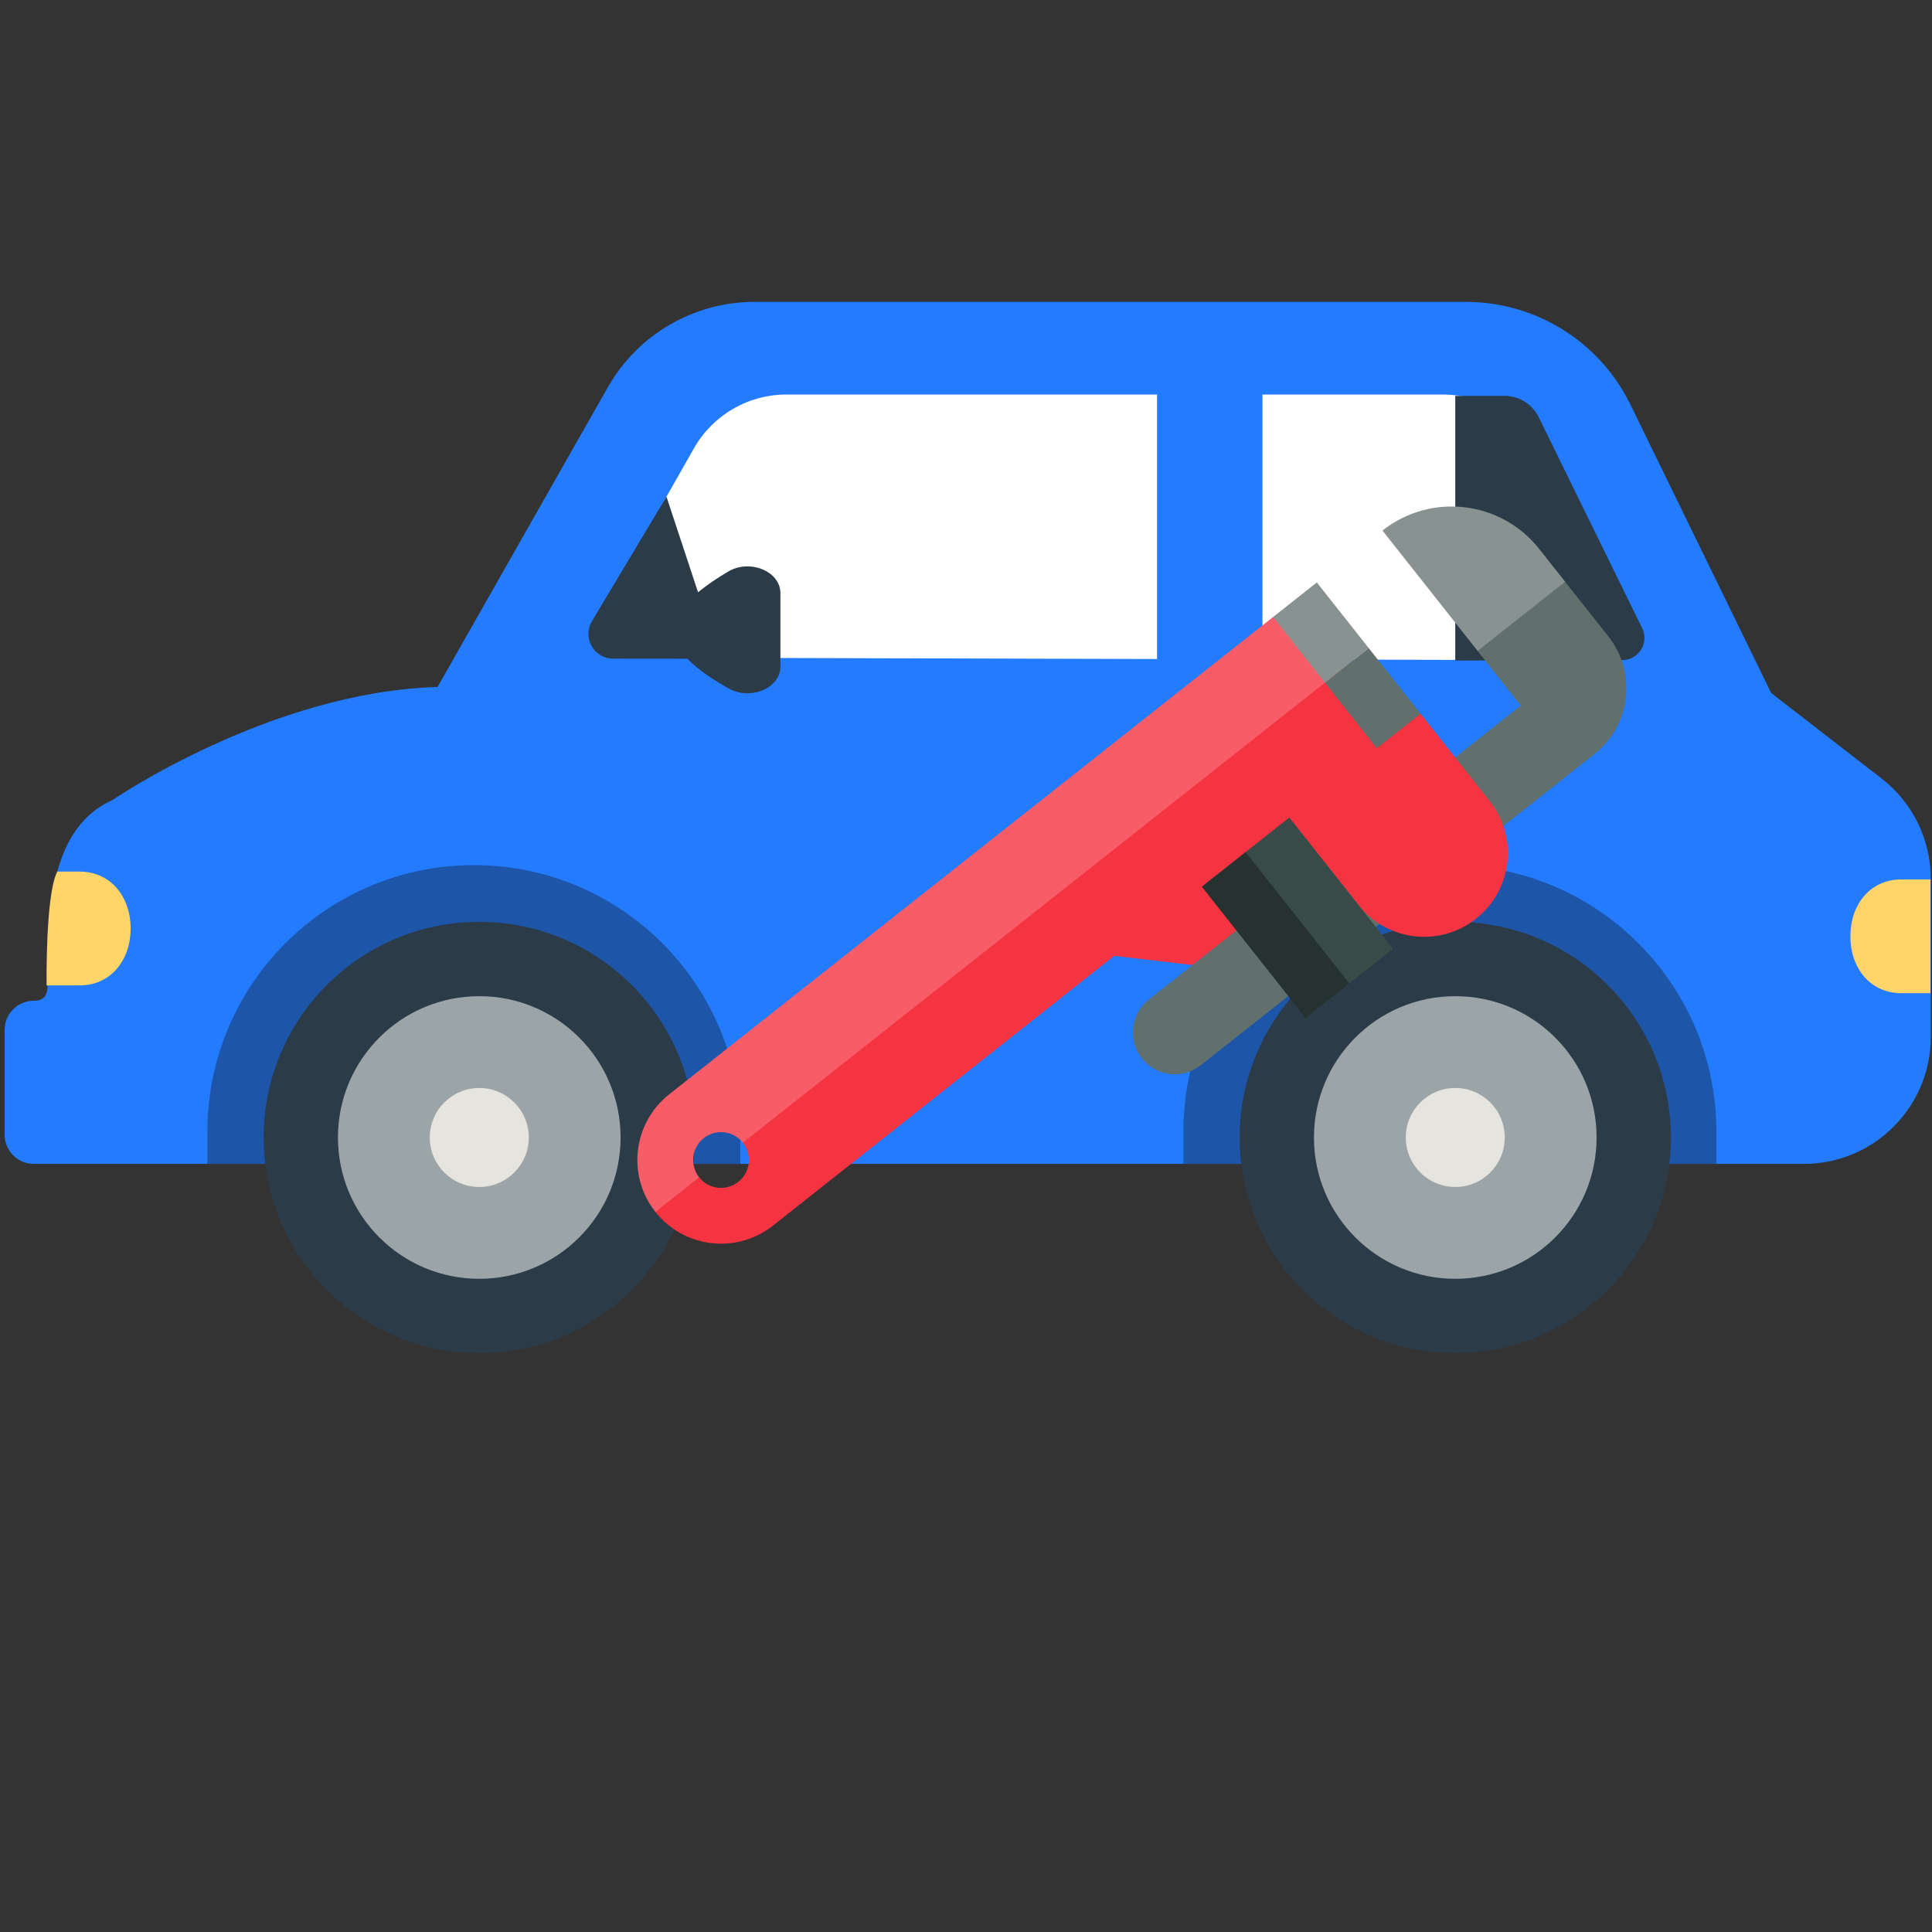 <svg width="128" height="128" viewBox="0 0 128 128" fill="none" xmlns="http://www.w3.org/2000/svg">
<rect x="0" y="0" width="128" height="128" fill="#333333" stroke="none"/>
<path d="M124.657 51.575L117.344 45.913L108.022 26.808C105.989 22.642 101.76 20 97.125 20H49.988C45.968 20 42.258 22.159 40.272 25.654L28.987 45.517C17.964 45.815 7.464 52.995 7.464 52.995C3.46 54.779 3.151 59.974 3.151 64.358C3.151 65.43 3.317 66.299 2.245 66.299C1.174 66.299 0.305 67.168 0.305 68.24V75.171C0.305 76.243 1.173 77.112 2.245 77.112H119.506C124.153 77.112 127.919 73.345 127.919 68.698V58.227C127.919 55.624 126.715 53.168 124.657 51.575Z" fill="#237BFF"/>
<path d="M13.74 74.973C13.74 65.222 21.645 57.318 31.396 57.318C41.147 57.318 49.051 65.222 49.051 74.973V77.112H13.74V74.973ZM78.403 77.112H113.714V74.973C113.714 65.222 105.809 57.318 96.058 57.318C86.308 57.318 78.403 65.222 78.403 74.973V77.112Z" fill="#1D55A8"/>
<path d="M46.037 75.362C46.037 83.251 39.642 89.646 31.753 89.646C23.864 89.646 17.468 83.251 17.468 75.362C17.468 67.472 23.864 61.077 31.753 61.077C39.642 61.077 46.037 67.472 46.037 75.362ZM96.415 61.077C88.526 61.077 82.131 67.472 82.131 75.362C82.131 83.251 88.526 89.646 96.415 89.646C104.305 89.646 110.7 83.251 110.7 75.362C110.7 67.472 104.305 61.077 96.415 61.077Z" fill="#2B3B47"/>
<path d="M41.115 75.362C41.115 80.532 36.923 84.724 31.753 84.724C26.582 84.724 22.39 80.532 22.39 75.362C22.39 70.191 26.582 65.999 31.753 65.999C36.923 65.999 41.115 70.191 41.115 75.362ZM96.415 65.999C91.245 65.999 87.053 70.191 87.053 75.362C87.053 80.532 91.245 84.724 96.415 84.724C101.586 84.724 105.778 80.532 105.778 75.362C105.778 70.191 101.586 65.999 96.415 65.999Z" fill="#9BA5A8"/>
<path d="M41.186 43.564L106.268 43.747C107.601 43.751 108.476 42.355 107.891 41.157L102.75 30.623C101.421 27.899 98.604 26.139 95.573 26.139H52.094C49.563 26.139 47.227 27.498 45.977 29.699L39.626 40.875C38.946 42.073 39.808 43.56 41.186 43.564Z" fill="white"/>
<path d="M83.641 21.826H76.657V47.223H83.641V21.826Z" fill="#237BFF"/>
<path d="M35.033 75.362C35.033 77.173 33.564 78.641 31.753 78.641C29.942 78.641 28.474 77.173 28.474 75.362C28.474 73.55 29.942 72.082 31.753 72.082C33.564 72.082 35.033 73.55 35.033 75.362ZM96.416 72.082C94.604 72.082 93.136 73.55 93.136 75.362C93.136 77.173 94.604 78.641 96.416 78.641C98.227 78.641 99.695 77.173 99.695 75.362C99.695 73.55 98.227 72.082 96.416 72.082Z" fill="#E5E4DF"/>
<path d="M127.9 65.803H125.973C123.89 65.803 122.591 64.115 122.591 62.033C122.591 59.95 123.89 58.262 125.973 58.262H127.9V65.803ZM3.087 65.286H5.273C7.355 65.286 8.655 63.598 8.655 61.515C8.655 59.433 7.355 57.745 5.273 57.745H3.795C2.999 59.289 3.087 65.286 3.087 65.286Z" fill="#FFD469"/>
<path d="M51.704 39.297V44.161C51.704 45.586 49.739 46.423 48.291 45.62C47.28 45.058 46.255 44.38 45.538 43.642L40.625 43.637C39.336 43.635 38.553 42.217 39.237 41.125L44.155 32.905L46.247 39.239C46.847 38.744 47.548 38.279 48.244 37.867C49.683 37.015 51.704 37.851 51.704 39.297ZM107.483 43.733C108.569 43.729 109.276 42.59 108.798 41.616L101.939 27.631C101.517 26.771 100.643 26.227 99.685 26.227H96.415V43.765L107.483 43.733Z" fill="#2B3B47"/>
<path d="M106.558 42.164L103.693 38.54L98.502 37.932L97.894 43.123L100.759 46.748L84.885 59.294L77.868 62.486L80.464 62.789L76.115 66.227C74.914 67.176 74.71 68.919 75.659 70.12C76.608 71.321 78.352 71.525 79.552 70.576L105.647 49.951C108.048 48.052 108.457 44.566 106.558 42.164Z" fill="#616F6D"/>
<path d="M101.974 36.366C99.443 33.163 94.795 32.619 91.592 35.15L97.894 43.123L103.693 38.54L101.974 36.366Z" fill="#889391"/>
<path d="M98.702 53.084C96.803 50.682 94.118 47.286 94.118 47.286L85.49 42.329L49.22 75.708C49.853 76.508 49.717 77.671 48.916 78.303C48.116 78.936 46.953 78.8 46.321 78L43.725 77.696L43.421 80.291C45.32 82.693 48.806 83.101 51.208 81.203L73.823 63.328L79.014 63.935L87.712 57.06L90.004 59.96C91.902 62.362 95.388 62.77 97.79 60.871C100.192 58.973 100.6 55.487 98.702 53.084Z" fill="#F63341"/>
<path d="M46.624 75.404C47.425 74.771 48.587 74.907 49.22 75.708L89.231 44.083L84.344 40.88L44.333 72.505C41.931 74.403 41.523 77.889 43.421 80.291L46.321 78C45.688 77.199 45.824 76.037 46.624 75.404Z" fill="#F85C67"/>
<path d="M91.218 49.577L94.118 47.285L90.68 42.937L87.781 45.228L91.218 49.577Z" fill="#616F6D"/>
<path d="M84.344 40.88L87.781 45.228L90.681 42.937L87.243 38.588L84.344 40.88Z" fill="#889391"/>
<path d="M79.622 58.744L86.497 67.442L89.396 65.151L87.408 59.656L82.521 56.453L79.622 58.744Z" fill="#263230"/>
<path d="M89.396 65.151L92.296 62.859L85.421 54.161L82.521 56.453L89.396 65.151Z" fill="#394B48"/>
</svg>
